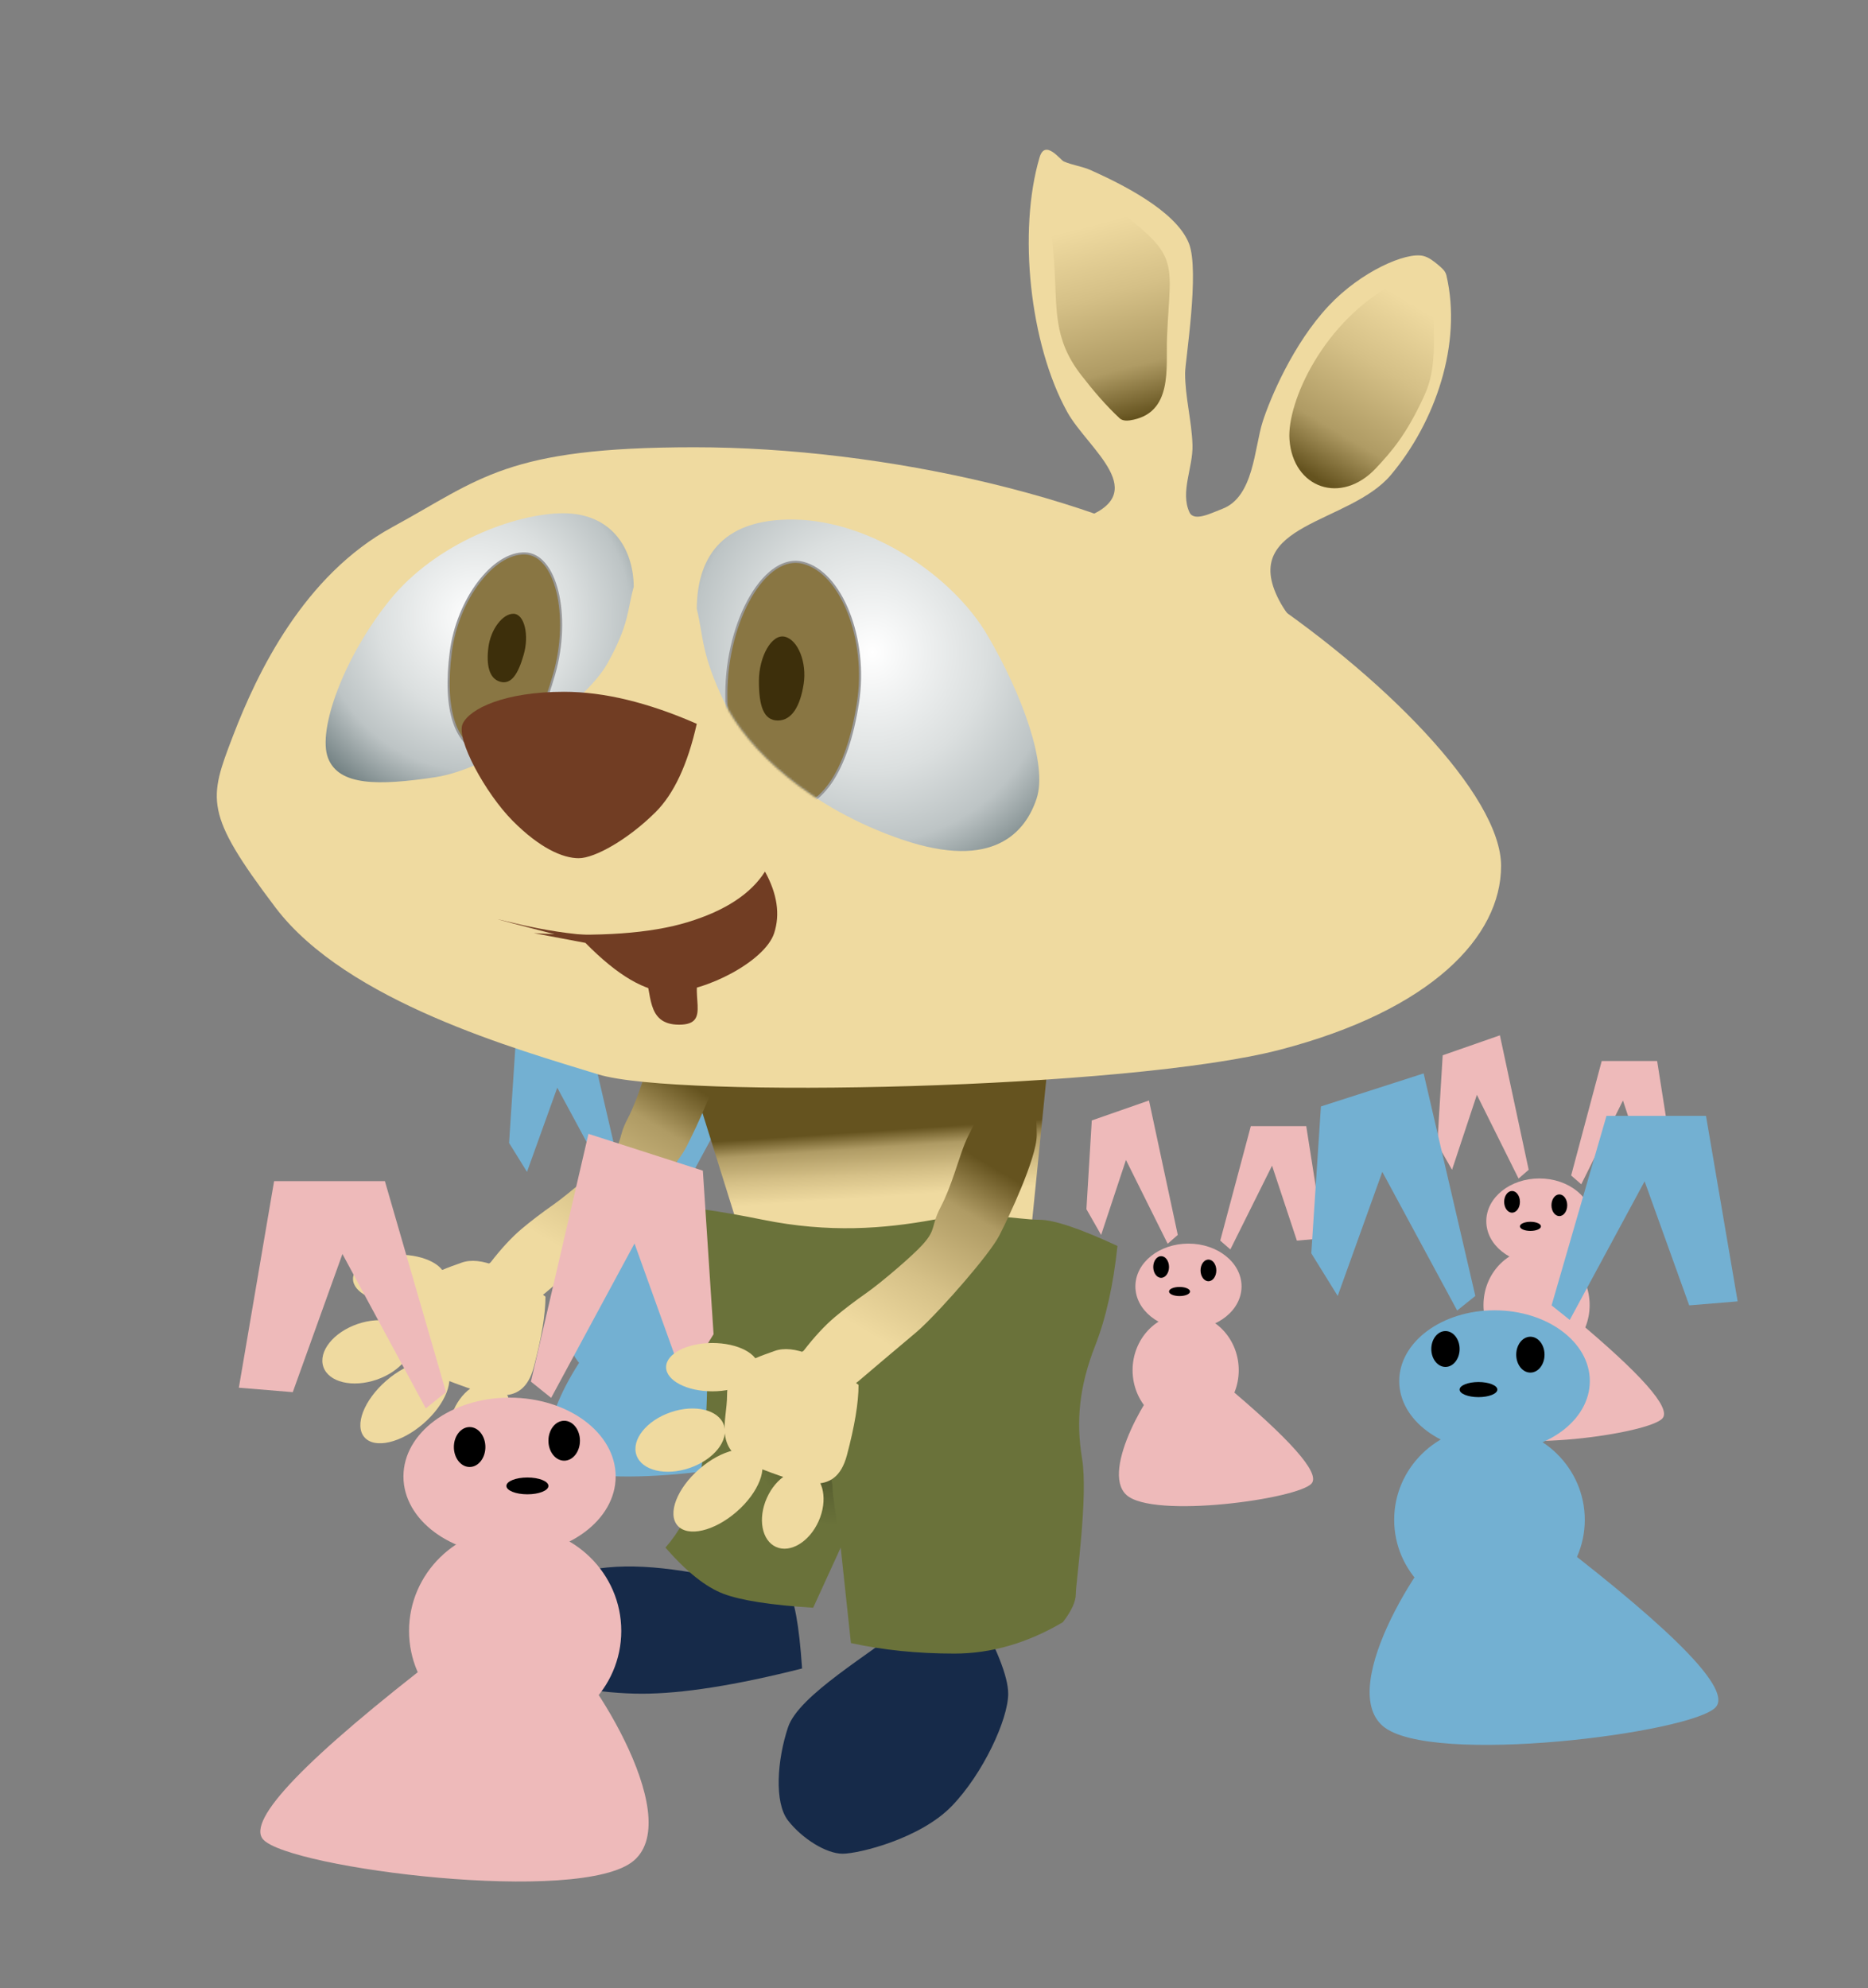 <?xml version="1.0" encoding="UTF-8"?>
<svg width="889px" height="946px" viewBox="0 0 889 946" version="1.1" xmlns="http://www.w3.org/2000/svg" xmlns:xlink="http://www.w3.org/1999/xlink">
    <rect x="0" y="0" width="889" height="946" fill="#808080" stroke="none"/>
    <title>farmer_3</title>
    <defs>
        <linearGradient x1="56.031%" y1="70.406%" x2="51.905%" y2="37.359%" id="linearGradient-1">
            <stop stop-color="#EFDAA0" offset="0%"></stop>
            <stop stop-color="#D5C087" offset="35.651%"></stop>
            <stop stop-color="#AF9B64" offset="74.518%"></stop>
            <stop stop-color="#65531F" offset="100%"></stop>
        </linearGradient>
        <radialGradient cx="83.636%" cy="29.634%" fx="83.636%" fy="29.634%" r="53.43%" gradientTransform="translate(0.836,0.296),scale(1,0.639),rotate(152.905),scale(1,1.386),translate(-0.836,-0.296)" id="radialGradient-2">
            <stop stop-color="#000000" stop-opacity="0.5" offset="0%"></stop>
            <stop stop-color="#000000" stop-opacity="0.182" offset="42.295%"></stop>
            <stop stop-color="#000000" stop-opacity="0" offset="100%"></stop>
        </radialGradient>
        <linearGradient x1="43.979%" y1="80.878%" x2="73.399%" y2="20.064%" id="linearGradient-3">
            <stop stop-color="#EFDAA0" offset="0%"></stop>
            <stop stop-color="#D5C087" offset="35.651%"></stop>
            <stop stop-color="#AF9B64" offset="74.518%"></stop>
            <stop stop-color="#65531F" offset="100%"></stop>
        </linearGradient>
        <linearGradient x1="43.365%" y1="20.064%" x2="54.484%" y2="100%" id="linearGradient-4">
            <stop stop-color="#EFDAA0" offset="0%"></stop>
            <stop stop-color="#D5C087" offset="35.651%"></stop>
            <stop stop-color="#AF9B64" offset="74.518%"></stop>
            <stop stop-color="#65531F" offset="100%"></stop>
        </linearGradient>
        <linearGradient x1="67.928%" y1="11.006%" x2="37.208%" y2="95.175%" id="linearGradient-5">
            <stop stop-color="#EFDAA0" offset="0%"></stop>
            <stop stop-color="#D5C087" offset="35.651%"></stop>
            <stop stop-color="#AF9B64" offset="74.518%"></stop>
            <stop stop-color="#65531F" offset="100%"></stop>
        </linearGradient>
        <radialGradient cx="50%" cy="38.066%" fx="50%" fy="38.066%" r="83.834%" gradientTransform="translate(0.5,0.381),scale(0.968,1),rotate(47.337),translate(-0.5,-0.381)" id="radialGradient-6">
            <stop stop-color="#FFFFFF" offset="0%"></stop>
            <stop stop-color="#DBDFDF" offset="40.144%"></stop>
            <stop stop-color="#BDC4C5" offset="63.977%"></stop>
            <stop stop-color="#435658" offset="100%"></stop>
        </radialGradient>
        <path d="M2.84217094e-14,42.461 C0.193,19.801 10.342,-0.642 46.653,0.015 C82.963,0.673 121.808,26.802 138.398,55.148 C154.988,83.494 167.026,116.622 161.744,132.703 C156.463,148.784 141.13,166.981 97.9,152.333 C54.671,137.686 24.092,109.905 13.044,86.757 C1.995,63.609 3.291,56.02 2.84217094e-14,42.461 Z" id="path-7"></path>
        <radialGradient cx="50%" cy="38.066%" fx="50%" fy="38.066%" r="88.126%" gradientTransform="translate(0.5,0.381),scale(0.873,1),rotate(44.391),translate(-0.5,-0.381)" id="radialGradient-9">
            <stop stop-color="#FFFFFF" offset="0%"></stop>
            <stop stop-color="#DBDFDF" offset="40.144%"></stop>
            <stop stop-color="#BDC4C5" offset="63.977%"></stop>
            <stop stop-color="#435658" offset="100%"></stop>
        </radialGradient>
        <path d="M0,34.988 C0.186,16.309 10.919,0 33.541,0 C56.163,0 94.296,14.143 116.227,41.453 C138.157,68.763 150.577,103.178 145.49,116.434 C140.403,129.69 121.656,129.69 94.296,125.554 C66.935,121.418 23.205,90.581 12.563,71.5 C1.921,52.419 3.17,46.164 0,34.988 Z" id="path-10"></path>
    </defs>
    <g id="farmer_3" stroke="none" stroke-width="1" fill="none" fill-rule="evenodd">
        <g id="Group" transform="translate(517.039, 523.613)">
            <g id="bunny-1-copy" transform="translate(56.5, 101.5) scale(-1, 1) translate(-56.5, -101.5) ">
                <ellipse id="Oval" fill="#EEBABA" cx="64.436" cy="88.448" rx="25.259" ry="20.348"></ellipse>
                <polygon id="Path-4" fill="#EEBABA" points="49.312 66.684 34.764 12.211 8.388 12.211 1.42157845e-14 65.535 12.835 66.684 24.656 31.016 44.498 70.874"></polygon>
                <polygon id="Path-4-Copy" fill="#EEBABA" transform="translate(91.262, 34.08) scale(-1, 1) translate(-91.262, -34.08) " points="113 63.971 99.301 -2.31329133e-14 72.076 9.498 69.524 51.718 76.523 63.971 88.344 28.302 108.186 68.161"></polygon>
                <ellipse id="Oval" fill="#000000" cx="54.933" cy="80.851" rx="3.751" ry="5.155"></ellipse>
                <ellipse id="Oval-Copy-3" fill="#000000" cx="68.688" cy="90.89" rx="5.002" ry="2.17"></ellipse>
                <ellipse id="Oval-Copy-2" fill="#000000" cx="77.441" cy="79.223" rx="3.751" ry="5.155"></ellipse>
                <ellipse id="Oval" fill="#EEBABA" cx="65.773" cy="128.328" rx="25.259" ry="26.859"></ellipse>
                <path d="M5.786,182.166 C11.869,189.604 81.603,199.26 94.05,187.605 C106.498,175.95 82.193,135.943 74.69,130.498 C69.688,126.868 60.935,128.056 48.431,134.064 C15.946,161.173 1.731,177.207 5.786,182.166 Z" id="Path-6" fill="#EEBABA"></path>
            </g>
        </g>
        <g id="Group" transform="translate(684.039, 492.613)">
            <g id="bunny-1-copy" transform="translate(56.5, 101.5) scale(-1, 1) translate(-56.5, -101.5) ">
                <ellipse id="Oval" fill="#EEBABA" cx="64.436" cy="88.448" rx="25.259" ry="20.348"></ellipse>
                <polygon id="Path-4" fill="#EEBABA" points="49.312 66.684 34.764 12.211 8.388 12.211 1.42157845e-14 65.535 12.835 66.684 24.656 31.016 44.498 70.874"></polygon>
                <polygon id="Path-4-Copy" fill="#EEBABA" transform="translate(91.262, 34.08) scale(-1, 1) translate(-91.262, -34.08) " points="113 63.971 99.301 -2.31329133e-14 72.076 9.498 69.524 51.718 76.523 63.971 88.344 28.302 108.186 68.161"></polygon>
                <ellipse id="Oval" fill="#000000" cx="54.933" cy="80.851" rx="3.751" ry="5.155"></ellipse>
                <ellipse id="Oval-Copy-3" fill="#000000" cx="68.688" cy="90.89" rx="5.002" ry="2.17"></ellipse>
                <ellipse id="Oval-Copy-2" fill="#000000" cx="77.441" cy="79.223" rx="3.751" ry="5.155"></ellipse>
                <ellipse id="Oval" fill="#EEBABA" cx="65.773" cy="128.328" rx="25.259" ry="26.859"></ellipse>
                <path d="M5.786,182.166 C11.869,189.604 81.603,199.26 94.05,187.605 C106.498,175.95 82.193,135.943 74.69,130.498 C69.688,126.868 60.935,128.056 48.431,134.064 C15.946,161.173 1.731,177.207 5.786,182.166 Z" id="Path-6" fill="#EEBABA"></path>
            </g>
        </g>
        <g id="Group" transform="translate(624.057, 510.73)">
            <g id="bunny-1-copy-3" transform="translate(101.452, 168) scale(-1, 1) translate(-101.452, -168) ">
                <ellipse id="Oval" fill="#73B0D2" cx="115.703" cy="146.396" rx="45.355" ry="33.679"></ellipse>
                <polygon id="Path-4" fill="#73B0D2" points="88.545 110.373 62.422 20.211 15.061 20.211 2.55259733e-14 108.471 23.047 110.373 44.273 51.336 79.901 117.308"></polygon>
                <polygon id="Path-4-Copy" fill="#73B0D2" transform="translate(163.871, 56.409) scale(-1, 1) translate(-163.871, -56.409) " points="202.904 105.882 178.306 -3.828896e-14 129.42 15.721 124.838 85.603 137.406 105.882 158.631 46.845 194.259 112.818"></polygon>
                <ellipse id="Oval" fill="#000000" cx="98.638" cy="133.823" rx="6.736" ry="8.532"></ellipse>
                <ellipse id="Oval-Copy-3" fill="#000000" cx="123.336" cy="150.438" rx="8.981" ry="3.592"></ellipse>
                <ellipse id="Oval-Copy-2" fill="#000000" cx="139.054" cy="131.128" rx="6.736" ry="8.532"></ellipse>
                <ellipse id="Oval" fill="#73B0D2" cx="118.102" cy="212.404" rx="45.355" ry="44.457"></ellipse>
                <path d="M10.39,301.516 C21.312,313.828 146.526,329.809 168.877,310.518 C191.228,291.228 147.586,225.01 134.114,215.997 C125.133,209.988 109.416,211.955 86.963,221.899 C28.633,266.77 3.108,293.309 10.39,301.516 Z" id="Path-6" fill="#73B0D2"></path>
            </g>
        </g>
        <g id="Group" transform="translate(242.276, 485.73)">
            <g id="bunny-1-copy-4" transform="translate(68.842, 114) scale(-1, 1) translate(-68.842, -114) ">
                <ellipse id="Oval" fill="#73B0D2" cx="78.512" cy="99.34" rx="30.776" ry="22.854"></ellipse>
                <polygon id="Path-4" fill="#73B0D2" points="60.084 74.896 42.358 13.715 10.22 13.715 1.73211962e-14 73.606 15.639 74.896 30.042 34.835 54.218 79.602"></polygon>
                <polygon id="Path-4-Copy" fill="#73B0D2" transform="translate(111.198, 38.277) scale(-1, 1) translate(-111.198, -38.277) " points="137.685 71.849 120.994 -2.59817943e-14 87.82 10.668 84.712 58.087 93.24 71.849 107.643 31.788 131.819 76.555"></polygon>
                <ellipse id="Oval" fill="#000000" cx="66.933" cy="90.808" rx="4.571" ry="5.79"></ellipse>
                <ellipse id="Oval-Copy-3" fill="#000000" cx="83.693" cy="102.083" rx="6.094" ry="2.438"></ellipse>
                <ellipse id="Oval-Copy-2" fill="#000000" cx="94.358" cy="88.98" rx="4.571" ry="5.79"></ellipse>
                <ellipse id="Oval" fill="#73B0D2" cx="80.141" cy="144.131" rx="30.776" ry="30.167"></ellipse>
                <path d="M7.05,204.6 C14.462,212.954 99.429,223.799 114.595,210.709 C129.762,197.619 100.147,152.685 91.006,146.569 C84.911,142.492 74.246,143.827 59.01,150.574 C19.429,181.022 2.109,199.031 7.05,204.6 Z" id="Path-6" fill="#73B0D2"></path>
            </g>
        </g>
        <g id="farmer" transform="translate(103.175, 71.255)">
            <g id="legs" transform="translate(128.455, 431.745)">
                <path d="M108.921,247.222 C80.342,241.638 58.391,239.813 36.815,247.222 C22.43,252.161 10.159,266.71 0,290.867 C30.037,298.87 54.656,302.871 73.858,302.871 C93.059,302.871 118.47,298.87 150.089,290.867 C148.668,269.869 146.341,257.345 143.106,253.295 C138.255,247.222 137.5,252.806 108.921,247.222 Z" id="foot-left" fill="#162A49"></path>
                <path d="M199.749,269.838 C183.062,283.781 148.559,303.436 143.407,318.828 C138.255,334.221 136.725,354.633 143.407,363.215 C150.089,371.796 161.551,379 169.35,379 C177.149,379 206.289,371.838 221.246,356.419 C236.203,341 248.178,315.039 248.178,302.871 C248.178,294.759 242.623,280.78 231.513,260.935 C221.462,257.574 210.874,260.542 199.749,269.838 Z" id="foot-right" fill="#162A49"></path>
                <polygon id="body" fill="url(#linearGradient-1)" points="94.37 0 267.37 0 257.95 94 122.493 89.835"></polygon>
                <path d="M274.193,268.848 C278.311,263.507 280.37,259.015 280.37,255.371 C280.37,249.907 286.312,208.851 283.341,191.046 C280.37,173.241 281.962,156.69 289.598,137.209 C294.688,124.222 298.214,108.431 300.177,89.835 C282.294,81.517 269.892,77.358 262.972,77.358 C252.592,77.358 236.203,73.059 212.587,77.358 C188.972,81.656 162.872,83.731 131.421,77.358 C110.454,73.108 94.998,70.984 85.054,70.984 C95.177,91.934 101.273,108.21 103.341,119.81 C106.444,137.209 105.071,190.121 99.97,206.138 C96.57,216.816 91.598,225.889 85.054,233.356 C95.128,244.888 104.365,252.226 112.765,255.371 C121.165,258.517 135.366,260.714 155.368,261.964 L168.467,233.356 L173.331,278.769 C188.606,282.111 205.009,283.781 222.54,283.781 C240.071,283.781 257.289,278.804 274.193,268.848 Z" id="pants" fill="#6A723A"></path>
                <path d="M168.467,233.356 C165.864,217.127 164.562,207.475 164.562,204.399 C164.562,201.324 161.862,194.299 156.462,183.326 C150.793,182.359 146.341,178.997 143.106,173.241 C139.872,167.484 134.976,161.441 128.418,155.112 C111.449,180.182 106.232,199.49 112.765,213.037 C122.565,233.356 143.715,246.539 150.089,246.539 C154.338,246.539 160.464,242.145 168.467,233.356 Z" id="penis-shadow" fill="url(#radialGradient-2)"></path>
            </g>
            <g id="arm_left" transform="translate(46.166, 404.113)">
                <g id="hand-left" transform="translate(-0, 121.632)" fill="#EFDAA0">
                    <ellipse id="thumb" cx="40.659" cy="11.5" rx="22" ry="11.5"></ellipse>
                    <g id="Group" transform="translate(3.359, 32.209)">
                        <g id="finger-1" transform="translate(22, 14) rotate(-19) translate(-22, -14) ">
                            <ellipse cx="22" cy="14" rx="22" ry="14"></ellipse>
                        </g>
                    </g>
                    <g id="Group" transform="translate(29.842, 44.628)">
                        <g id="finger-1-copy" transform="translate(13.5, 25.5) rotate(49) translate(-13.5, -25.5) ">
                            <ellipse id="finger-1" cx="13.5" cy="25.5" rx="13.5" ry="25.5"></ellipse>
                        </g>
                    </g>
                    <g id="Group" transform="translate(65.439, 59.741)">
                        <g id="finger-1-copy-2" transform="translate(13.5, 19.5) rotate(24) translate(-13.5, -19.5) ">
                            <ellipse id="finger-1" cx="13.5" cy="19.5" rx="13.5" ry="19.5"></ellipse>
                        </g>
                    </g>
                    <path d="M110.253,19.935 C92.513,6.034 79.215,0.645 70.36,3.77 C57.078,8.458 47.676,11.965 47.676,24.837 C47.676,37.708 40.54,51.215 61.371,58.977 C82.203,66.738 99.185,74.207 104.719,53.378 C108.408,39.492 110.253,28.345 110.253,19.935 Z" id="palm"></path>
                </g>
                <path d="M162.631,22.749 C160.197,27.496 158.258,33.997 155.876,40.964 C154.057,46.285 151.978,51.879 149.222,57.171 C144.548,66.146 147.461,67.442 140.679,74.886 C138.21,77.595 133.791,81.655 129.142,85.674 C123.563,90.497 117.652,95.26 114.382,97.556 C108.449,101.72 103.321,105.627 98.997,109.274 C94.211,113.313 89.25,118.659 84.116,125.31 C72.774,132.998 71.036,139.984 78.903,146.269 C86.769,152.554 97.219,150.382 110.253,139.753 C115.834,135.008 119.811,131.63 122.183,129.619 C128.789,124.02 133.953,119.667 137.675,116.561 C140.408,114.279 144.884,109.794 149.881,104.422 C153.38,100.659 157.135,96.462 160.725,92.282 C168.12,83.675 174.818,75.141 177.159,70.627 C179.62,65.882 183.872,57.03 187.614,47.951 C191.628,38.215 195.054,28.218 195.054,22.749 C195.054,12.182 193.883,-2.84217094e-14 182.259,-2.84217094e-14 C170.636,-2.84217094e-14 172.604,3.308 162.631,22.749 Z" fill="url(#linearGradient-3)"></path>
            </g>
            <g id="head" transform="translate(-0, 0)">
                <g id="ears" transform="translate(386.405, 0)">
                    <path d="M24.993,175.693 C59.845,163.715 28.14,142.44 18.37,124.836 C0.435,92.521 -5.186,38.64 5.158,3.637 C7.781,-5.239 15.007,4.832 16.668,5.555 C20.848,7.372 25.521,7.896 29.674,9.772 C43.004,15.795 69.959,28.704 76.245,44.567 C81.44,57.674 74.434,100.733 74.423,106.224 C74.4,117.682 77.578,128.967 77.937,140.42 C78.273,151.119 72,162.789 76.5,172.502 C78.691,177.232 87.169,172.709 92.053,170.889 C107.202,165.246 107.332,141.746 111.384,129.238 C114.888,118.42 125.719,92.387 142.826,74.186 C158.171,57.859 179.623,48.535 187.774,50.526 C190.429,51.175 192.703,52.996 194.804,54.744 C196.421,56.09 198.276,57.616 198.758,59.664 C206.418,92.212 193.494,129.603 172.345,154.731 C152.634,178.15 100.084,177.66 119.117,214.279 C121.519,218.901 124.725,223.146 128.351,226.886 C131.623,230.262 141.682,231.193 139.593,235.405 C136.945,240.741 128.12,239.442 122.164,239.355 C109.907,239.177 97.7,237.102 85.697,234.618 C57.974,228.883 35.945,214.055 26.108,187.909 L24.993,175.693 Z" fill="#EFDAA0"></path>
                    <path d="M16.308,14.355 C23.134,17.782 30.606,20.147 36.786,24.635 C73.148,51.038 67.375,51.33 65.824,89.044 C65.227,103.569 68.92,125.62 48.104,128.761 C46.481,129.006 44.48,128.895 43.278,127.776 C36.588,121.553 30.655,114.52 25.044,107.308 C11.465,89.857 13.543,75.855 12.161,54.574 C11.153,39.037 8.172,25.936 11.752,11.046 C11.91,10.391 12.865,11.808 13.422,12.188 L16.308,14.355 Z" id="Path" fill="url(#linearGradient-4)"></path>
                    <path d="M124.086,137.794 C125.741,161.096 148.737,169.19 165.305,151.454 C172.619,143.625 179.699,135.677 188.265,116.979 C192.439,107.87 193.629,97.96 192.439,75.75 C191.249,53.539 180.437,60.241 174.928,63.109 C140.039,81.276 122.847,120.353 124.086,137.794 Z" id="Path-2" fill="url(#linearGradient-5)"></path>
                </g>
                <path d="M227.274,141.553 C316.864,141.553 426.227,165.487 490.489,207.495 C554.75,249.503 611.207,307.018 611.207,340.753 C611.207,374.487 577.95,409.46 505.957,428.214 C433.965,446.967 219.289,451.62 181.446,439.917 C143.602,428.214 61.942,405.526 27.883,360.499 C-6.175,315.471 -3.863,309.081 7.703,278.889 C19.27,248.698 41.446,202.475 83.532,179.553 C125.618,156.632 137.684,141.553 227.274,141.553 Z" id="face" fill="#EFDAA0"></path>
                <g id="eye_right" transform="translate(228.425, 175.947)">
                    <mask id="mask-8" fill="white">
                        <use xlink:href="#path-7"></use>
                    </mask>
                    <use fill="url(#radialGradient-6)" xlink:href="#path-7"></use>
                    <g id="Group" mask="url(#mask-8)">
                        <g transform="translate(13.575, 19.617)" id="cornea">
                            <path d="M24.148,3.49 C28.208,0.872 32.53,-0.152 36.88,0.921 C46.114,3.198 53.82,12.305 58.658,24.555 C63.542,36.92 65.5,52.512 63.11,67.71 C60.607,83.624 56.289,96.978 49.817,106.088 C43.994,114.284 36.423,119.025 26.847,119.025 C22.197,119.025 18.287,117.902 15.028,115.739 C11.638,113.489 8.955,110.118 6.862,105.746 C2.244,96.098 0.5,81.617 0.5,63.436 C0.5,45.928 5.149,28.92 12.159,16.984 C15.661,11.021 19.75,6.326 24.148,3.49 Z" id="Oval" stroke="#979797" fill="#897643"></path>
                            <path d="M24.985,76 C31.823,76 35.676,68.918 37.285,58.686 C38.895,48.453 34.647,37.691 28.382,36.146 C22.118,34.601 16,45.585 16,57.229 C16,68.873 18.146,76 24.985,76 Z" id="Oval-Copy" fill="#3D2F0B"></path>
                        </g>
                    </g>
                </g>
                <g id="eye_left" transform="translate(125.113, 236.953) scale(-1, 1) translate(-125.113, -236.953) translate(51.8, 172.96)">
                    <mask id="mask-11" fill="white">
                        <use xlink:href="#path-10"></use>
                    </mask>
                    <use id="eye_right" fill="url(#radialGradient-9)" xlink:href="#path-10"></use>
                    <g id="cornea" mask="url(#mask-11)">
                        <g transform="translate(61.557, 66.663) rotate(-16) translate(-61.557, -66.663) translate(35.557, 17.401)">
                            <path d="M19.487,2.948 C22.727,0.807 26.176,-0.033 29.648,0.844 C37.055,2.715 43.226,10.208 47.105,20.269 C51.031,30.45 52.604,43.287 50.682,55.801 C48.671,68.903 45.202,79.9 40.001,87.401 C35.337,94.126 29.274,98.023 21.602,98.023 C17.883,98.023 14.757,97.104 12.151,95.332 C9.435,93.486 7.288,90.719 5.612,87.132 C1.899,79.186 0.5,67.261 0.5,52.289 C0.5,37.873 4.236,23.868 9.87,14.04 C12.68,9.139 15.959,5.278 19.487,2.948 Z" id="Oval" stroke="#979797" stroke-width="1" fill="#897643"></path>
                            <path d="M24.224,62.787 C29.726,62.787 32.826,56.95 34.121,48.515 C35.416,40.08 31.998,31.209 26.958,29.936 C21.917,28.662 16.995,37.717 16.995,47.315 C16.995,56.913 18.721,62.787 24.224,62.787 Z" id="Oval-Copy" stroke="none" fill="#3D2F0B"></path>
                        </g>
                    </g>
                </g>
                <path d="M228.425,273.135 C205.245,262.977 184.19,257.898 165.261,257.898 C136.868,257.898 120.344,265.957 117.017,273.135 C113.69,280.314 127.885,306.273 140.793,319.277 C153.702,332.28 164.621,337.082 172.246,337.082 C179.871,337.082 195.671,328.237 208.8,315.176 C217.552,306.469 224.094,292.455 228.425,273.135 Z" id="nose" fill="#713D23"></path>
                <path d="M137.976,367.146 C156.784,371.745 184.335,377.041 208.797,372.093 C233.259,367.146 251.727,360.646 256.254,355.42 C260.78,350.194 239.26,376.253 231.292,388.499 C223.325,400.745 236.421,416.295 220.029,416.295 C203.637,416.295 207.623,400.258 203.224,391.752 C200.291,386.08 194.949,382.201 187.198,380.113 C141.845,368.403 125.438,364.08 137.976,367.146 Z" id="mouth-3" fill="#713D23"></path>
                <ellipse id="mouth-2" fill="#713D23" cx="223.325" cy="383.245" rx="24.5" ry="11.5"></ellipse>
                <path d="M150.884,372.732 C181.998,374.646 206.428,372.897 224.173,367.486 C241.918,362.074 254.158,354.06 260.891,343.442 C266.71,354.015 268.164,363.778 265.255,372.732 C260.891,386.163 232.437,400.745 215.431,400.745 C204.094,400.745 190.763,392.955 175.439,377.376 L150.884,372.732 Z" id="mouth" fill="#713D23"></path>
            </g>
        </g>
        <g id="Group" transform="translate(113.672, 539.496)">
            <ellipse id="Oval" fill="#EEBABA" cx="128.828" cy="163.004" rx="50.5" ry="37.5"></ellipse>
            <polygon id="Path-4" fill="#EEBABA" points="98.59 122.894 69.504 22.504 16.77 22.504 2.84217094e-14 120.777 25.662 122.894 49.295 57.16 88.965 130.616"></polygon>
            <polygon id="Path-4-Copy" fill="#EEBABA" transform="translate(182.461, 62.808) scale(-1, 1) translate(-182.461, -62.808) " points="225.922 117.894 198.534 -4.26325641e-14 144.101 17.504 139 95.314 152.993 117.894 176.627 52.16 216.297 125.616"></polygon>
            <ellipse id="Oval" fill="#000000" cx="109.828" cy="149.004" rx="7.5" ry="9.5"></ellipse>
            <ellipse id="Oval-Copy-3" fill="#000000" cx="137.328" cy="167.504" rx="10" ry="4"></ellipse>
            <ellipse id="Oval-Copy-2" fill="#000000" cx="154.828" cy="146.004" rx="7.5" ry="9.5"></ellipse>
            <ellipse id="Oval" fill="#EEBABA" cx="131.5" cy="236.5" rx="50.5" ry="49.5"></ellipse>
            <path d="M11.568,335.721 C23.73,349.429 163.149,367.223 188.035,345.744 C212.922,324.265 164.328,250.535 149.328,240.5 C139.328,233.81 121.828,236 96.828,247.071 C31.881,297.033 3.461,326.582 11.568,335.721 Z" id="Path-6" fill="#EEBABA"></path>
        </g>
        <g id="arm_left-copy" transform="translate(298.341, 517.368)">
            <g id="hand-left" transform="translate(-0, 121.632)" fill="#EFDAA0">
                <ellipse id="thumb" cx="40.659" cy="11.5" rx="22" ry="11.5"></ellipse>
                <g id="Group" transform="translate(3.359, 32.209)">
                    <g id="finger-1" transform="translate(22, 14) rotate(-19) translate(-22, -14) ">
                        <ellipse cx="22" cy="14" rx="22" ry="14"></ellipse>
                    </g>
                </g>
                <g id="Group" transform="translate(29.842, 44.628)">
                    <g id="finger-1-copy" transform="translate(13.5, 25.5) rotate(49) translate(-13.5, -25.5) ">
                        <ellipse id="finger-1" cx="13.5" cy="25.5" rx="13.5" ry="25.5"></ellipse>
                    </g>
                </g>
                <g id="Group" transform="translate(65.439, 59.741)">
                    <g id="finger-1-copy-2" transform="translate(13.5, 19.5) rotate(24) translate(-13.5, -19.5) ">
                        <ellipse id="finger-1" cx="13.5" cy="19.5" rx="13.5" ry="19.5"></ellipse>
                    </g>
                </g>
                <path d="M110.253,19.935 C92.513,6.034 79.215,0.645 70.36,3.77 C57.078,8.458 47.676,11.965 47.676,24.837 C47.676,37.708 40.54,51.215 61.371,58.977 C82.203,66.738 99.185,74.207 104.719,53.378 C108.408,39.492 110.253,28.345 110.253,19.935 Z" id="palm"></path>
            </g>
            <path d="M162.631,22.749 C160.197,27.496 158.258,33.997 155.876,40.964 C154.057,46.285 151.978,51.879 149.222,57.171 C144.548,66.146 147.461,67.442 140.679,74.886 C138.21,77.595 133.791,81.655 129.142,85.674 C123.563,90.497 117.652,95.26 114.382,97.556 C108.449,101.72 103.321,105.627 98.997,109.274 C94.211,113.313 89.25,118.659 84.116,125.31 C72.774,132.998 71.036,139.984 78.903,146.269 C86.769,152.554 97.219,150.382 110.253,139.753 C115.834,135.008 119.811,131.63 122.183,129.619 C128.789,124.02 133.953,119.667 137.675,116.561 C140.408,114.279 144.884,109.794 149.881,104.422 C153.38,100.659 157.135,96.462 160.725,92.282 C168.12,83.675 174.818,75.141 177.159,70.627 C179.62,65.882 183.872,57.03 187.614,47.951 C191.628,38.215 195.054,28.218 195.054,22.749 C195.054,12.182 193.883,-2.84217094e-14 182.259,-2.84217094e-14 C170.636,-2.84217094e-14 172.604,3.308 162.631,22.749 Z" id="arm_left" fill="url(#linearGradient-3)"></path>
        </g>
    </g>
</svg>